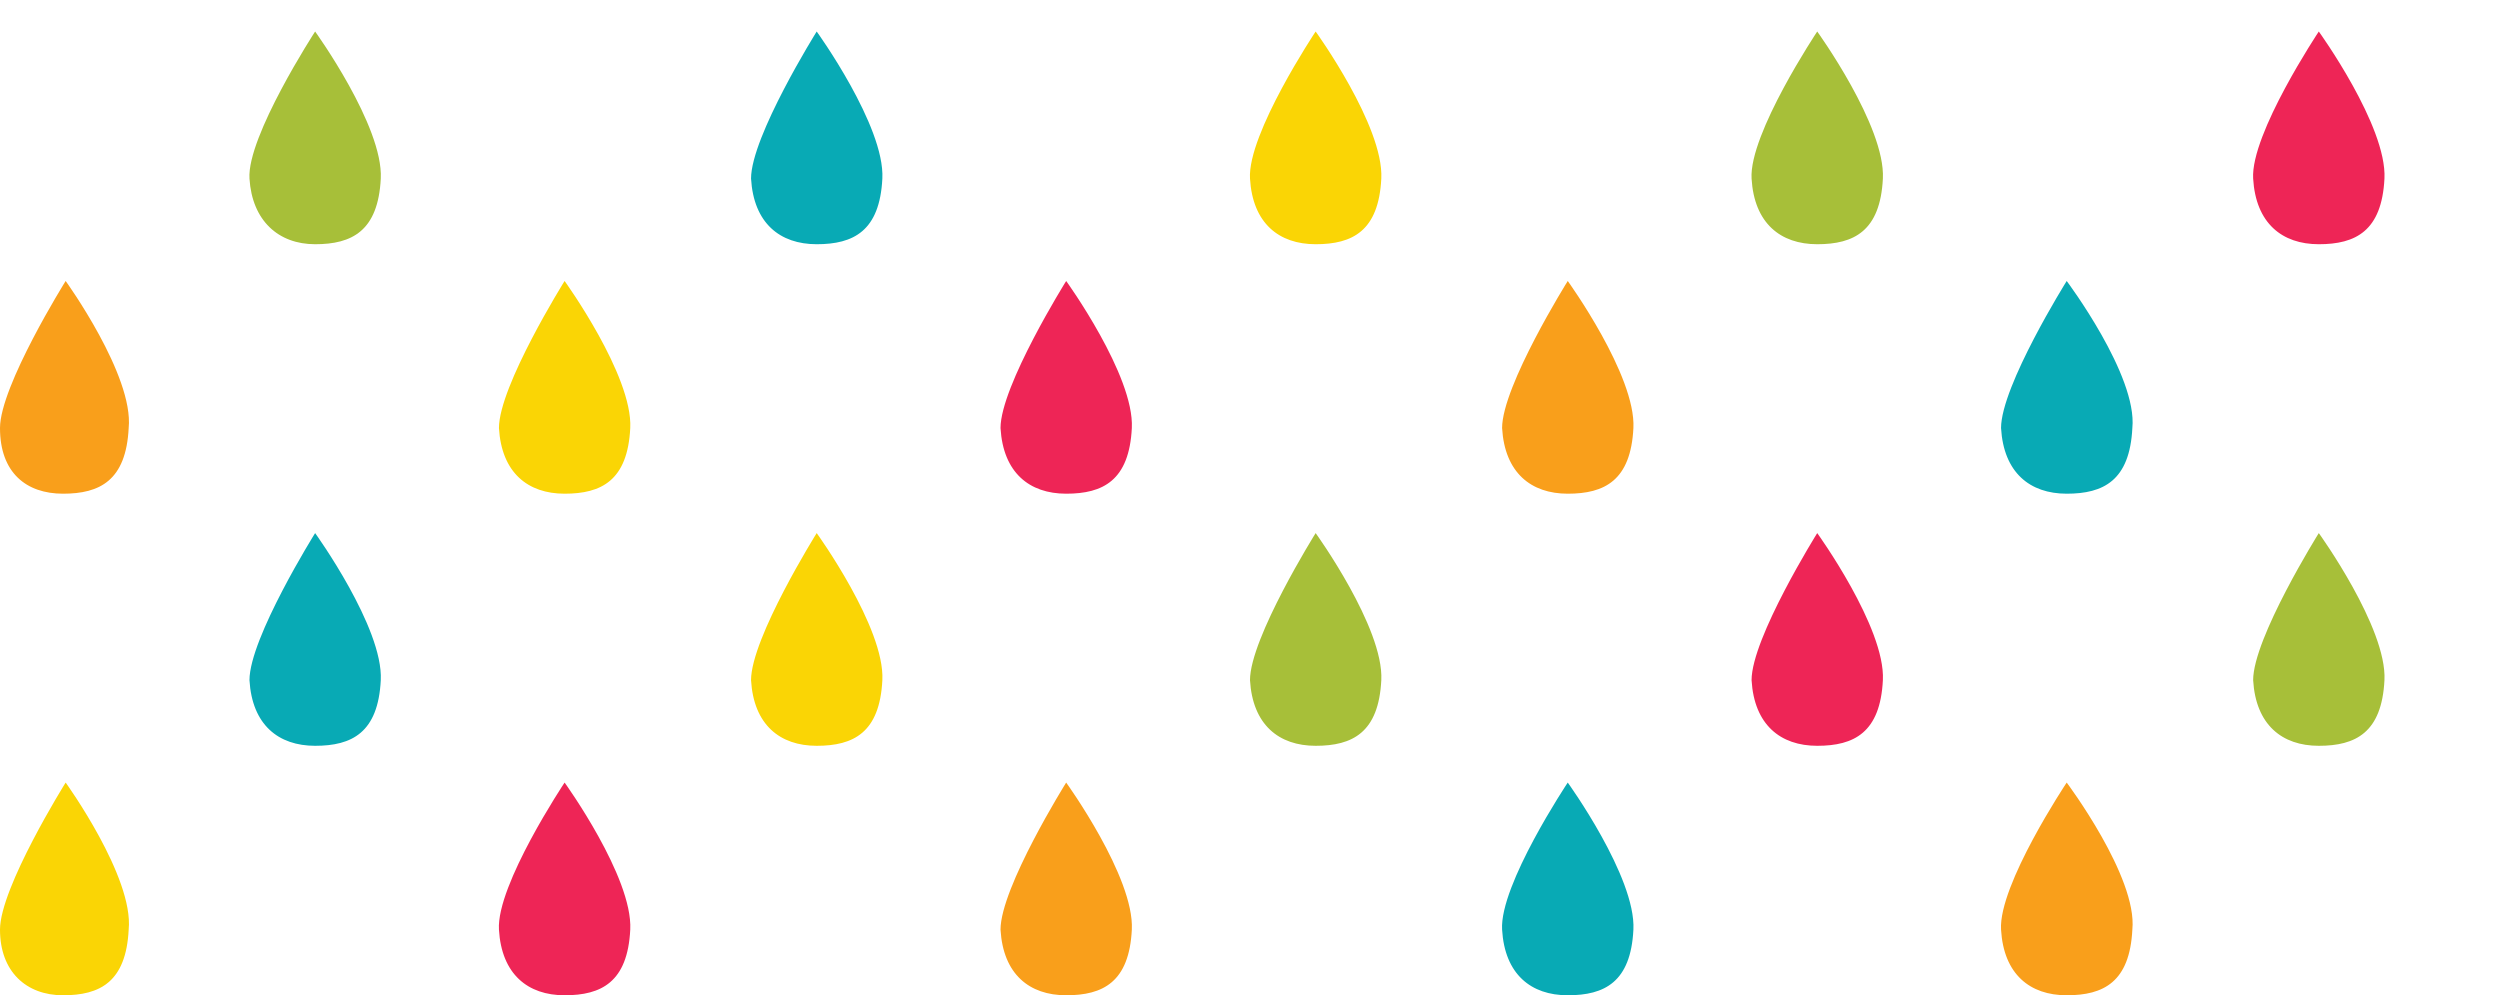 <?xml version="1.0" encoding="utf-8"?>
<!-- Generator: Adobe Illustrator 17.1.0, SVG Export Plug-In . SVG Version: 6.00 Build 0)  -->
<!DOCTYPE svg PUBLIC "-//W3C//DTD SVG 1.1//EN" "http://www.w3.org/Graphics/SVG/1.1/DTD/svg11.dtd">
<svg version="1.1" id="Layer_1" xmlns="http://www.w3.org/2000/svg" xmlns:xlink="http://www.w3.org/1999/xlink" x="0px" y="0px"
	 viewBox="0 0 95.2 37.9" enable-background="new 0 0 95.2 37.9" xml:space="preserve">
<path fill="#FAD505" d="M4.9,35.4c-0.1,2-1.1,2.5-2.5,2.5S0,37,0,35.4s2.5-5.6,2.5-5.6S5.1,33.4,4.9,35.4z"/>
<path fill="#08AAB5" d="M14.5,25.9c-0.1,2-1.1,2.5-2.5,2.5s-2.4-0.8-2.5-2.5c0-1.6,2.5-5.6,2.5-5.6S14.6,23.9,14.5,25.9z"/>
<path fill="#EE2556" d="M24,35.4c-0.1,2-1.1,2.5-2.5,2.5s-2.4-0.8-2.5-2.5s2.5-5.6,2.5-5.6S24.1,33.4,24,35.4z"/>
<path fill="#FAD505" d="M33.6,25.9c-0.1,2-1.1,2.5-2.5,2.5s-2.4-0.8-2.5-2.5c0-1.6,2.5-5.6,2.5-5.6S33.7,23.9,33.6,25.9z"/>
<path fill="#F99F1B" d="M43.1,35.4c-0.1,2-1.1,2.5-2.5,2.5c-1.4,0-2.4-0.8-2.5-2.5c0-1.6,2.5-5.6,2.5-5.6S43.2,33.4,43.1,35.4z"/>
<path fill="#A7BF39" d="M52.6,25.9c-0.1,2-1.1,2.5-2.5,2.5c-1.4,0-2.4-0.8-2.5-2.5c0-1.6,2.5-5.6,2.5-5.6S52.7,23.9,52.6,25.9z"/>
<path fill="#08AAB5" d="M62.2,35.4c-0.1,2-1.1,2.5-2.5,2.5c-1.4,0-2.4-0.8-2.5-2.5s2.5-5.6,2.5-5.6S62.3,33.4,62.2,35.4z"/>
<path fill="#EE2556" d="M71.7,25.9c-0.1,2-1.1,2.5-2.5,2.5s-2.4-0.8-2.5-2.5c0-1.6,2.5-5.6,2.5-5.6S71.8,23.9,71.7,25.9z"/>
<path fill="#F99F1B" d="M81.2,35.4c-0.1,2-1.1,2.5-2.5,2.5c-1.4,0-2.4-0.8-2.5-2.5s2.5-5.6,2.5-5.6S81.4,33.4,81.2,35.4z"/>
<path fill="#A7BF39" d="M90.8,25.9c-0.1,2-1.1,2.5-2.5,2.5c-1.4,0-2.4-0.8-2.5-2.5c0-1.6,2.5-5.6,2.5-5.6S90.9,23.9,90.8,25.9z"/>
<path fill="#F99F1B" d="M4.9,16.3c-0.1,2-1.1,2.5-2.5,2.5S0,18,0,16.3c0-1.6,2.5-5.6,2.5-5.6S5.1,14.3,4.9,16.3z"/>
<path fill="#A7BF39" d="M14.5,6.8c-0.1,2-1.1,2.5-2.5,2.5S9.6,8.4,9.5,6.8S12,1.2,12,1.2S14.6,4.8,14.5,6.8z"/>
<path fill="#FAD505" d="M24,16.3c-0.1,2-1.1,2.5-2.5,2.5s-2.4-0.8-2.5-2.5c0-1.6,2.5-5.6,2.5-5.6S24.1,14.3,24,16.3z"/>
<path fill="#08AAB5" d="M33.6,6.8c-0.1,2-1.1,2.5-2.5,2.5s-2.4-0.8-2.5-2.5c0-1.6,2.5-5.6,2.5-5.6S33.7,4.8,33.6,6.8z"/>
<path fill="#EE2556" d="M43.1,16.3c-0.1,2-1.1,2.5-2.5,2.5c-1.4,0-2.4-0.8-2.5-2.5c0-1.6,2.5-5.6,2.5-5.6S43.2,14.3,43.1,16.3z"/>
<path fill="#FAD505" d="M52.6,6.8c-0.1,2-1.1,2.5-2.5,2.5c-1.4,0-2.4-0.8-2.5-2.5s2.5-5.6,2.5-5.6S52.7,4.8,52.6,6.8z"/>
<path fill="#F99F1B" d="M62.2,16.3c-0.1,2-1.1,2.5-2.5,2.5c-1.4,0-2.4-0.8-2.5-2.5c0-1.6,2.5-5.6,2.5-5.6S62.3,14.3,62.2,16.3z"/>
<path fill="#A7BF39" d="M71.7,6.8c-0.1,2-1.1,2.5-2.5,2.5s-2.4-0.8-2.5-2.5s2.5-5.6,2.5-5.6S71.8,4.8,71.7,6.8z"/>
<path fill="#08AAB5" d="M81.2,16.3c-0.1,2-1.1,2.5-2.5,2.5c-1.4,0-2.4-0.8-2.5-2.5c0-1.6,2.5-5.6,2.5-5.6S81.4,14.3,81.2,16.3z"/>
<path fill="#EE2556" d="M90.8,6.8c-0.1,2-1.1,2.5-2.5,2.5c-1.4,0-2.4-0.8-2.5-2.5s2.5-5.6,2.5-5.6S90.9,4.8,90.8,6.8z"/>
</svg>
